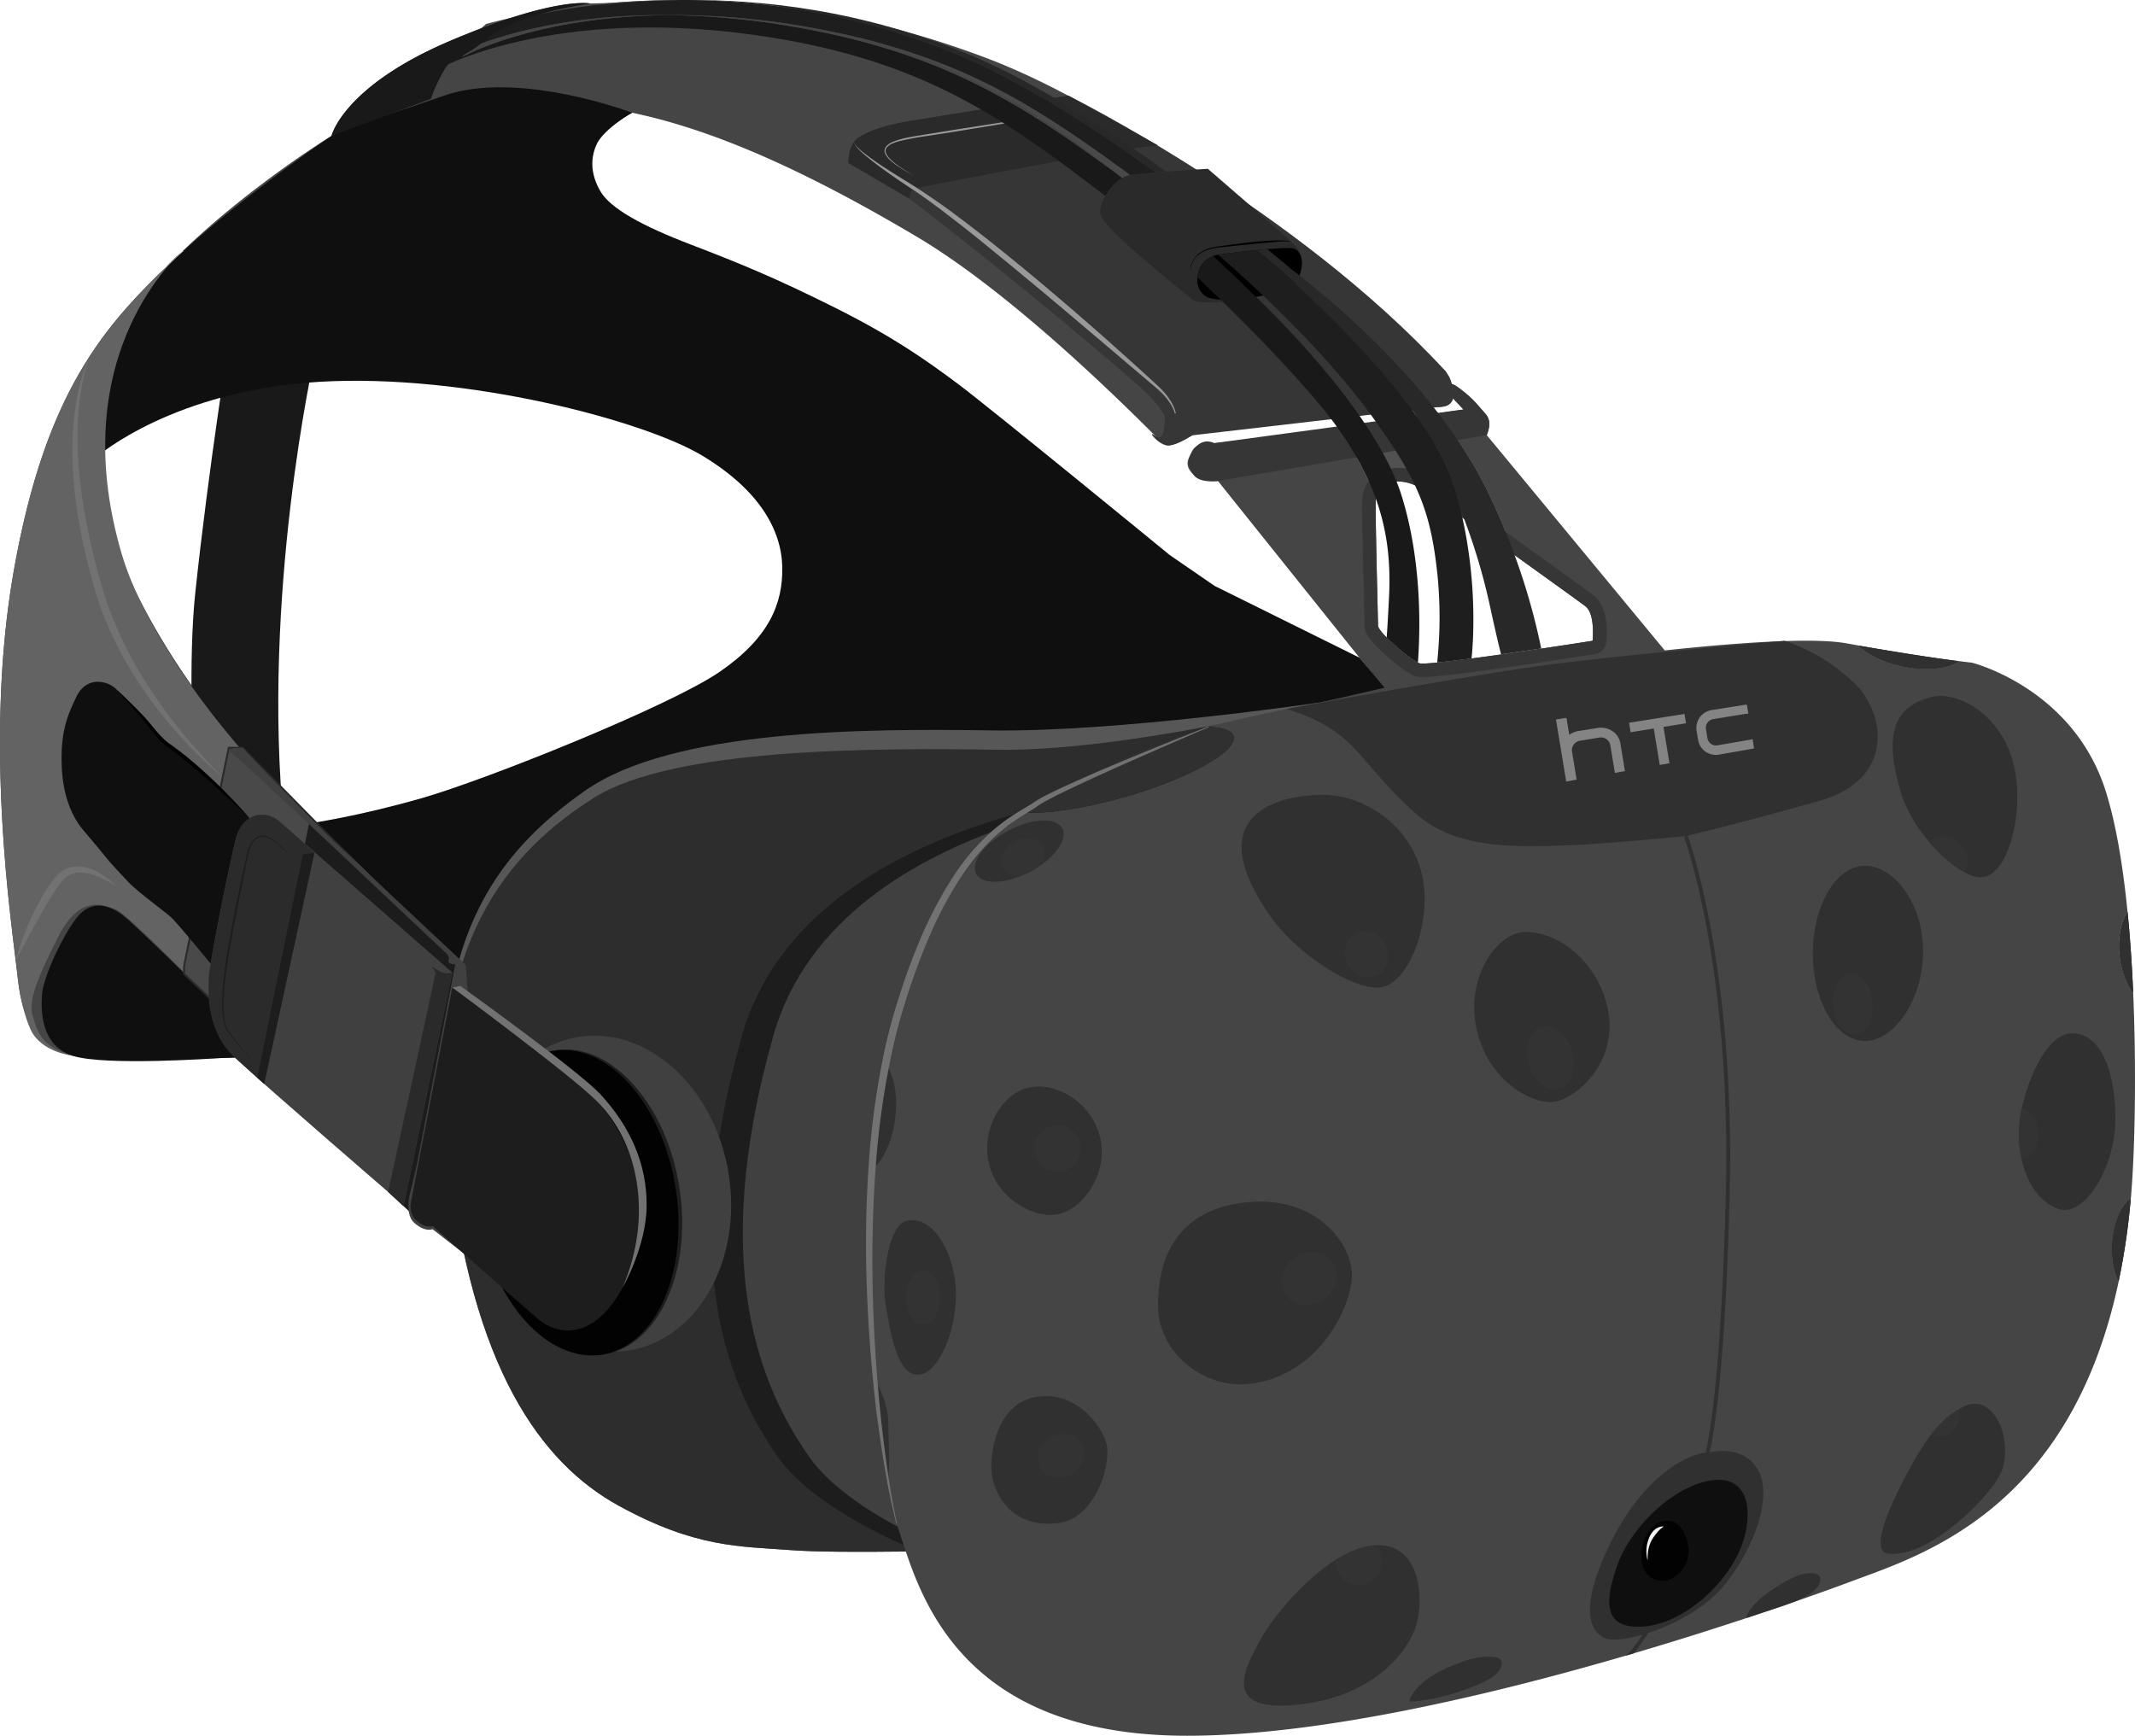 <?xml version="1.0" encoding="UTF-8" standalone="no"?><svg xmlns="http://www.w3.org/2000/svg" viewBox="0 0 1303.62 1059.97"><defs><style>.cls-1{isolation:isolate}.cls-2{fill:#515151}.cls-3{fill:#454545}.cls-4{fill:#363636}.cls-5{fill:#191919}.cls-6{fill:#0f0f0f}.cls-7{fill:#575757}.cls-8{fill:#2d2d2d}.cls-9{fill:#1d1d1d}.cls-10{fill:#404040}.cls-11{fill:#020202}.cls-12{fill:#636363}.cls-13,.cls-24{fill:#494949}.cls-13{stroke:#2a2a2a;stroke-width:1.18px}.cls-13,.cls-16{stroke-miterlimit:10}.cls-14{fill:#1c1c1c}.cls-15{fill:#303030}.cls-16,.cls-22{fill:none}.cls-16{stroke:#303030;stroke-width:2.36px}.cls-17{fill:#2b2b2b}.cls-18{fill:#2a2a2a}.cls-19{fill:#727272}.cls-20{mix-blend-mode:multiply}.cls-21{fill:#999}.cls-23{fill:#282828}.cls-25{fill:#1e1e1e}.cls-26{fill:#f2f2f2}.cls-27{fill:#333;mix-blend-mode:screen}.cls-28{fill:#848484}</style></defs><title>Vive V2</title><g class="cls-1"><g id="Layer_2" data-name="Layer 2"><g id="vive"><g id="Layer_29" data-name="Layer 29"><path class="cls-2" d="M100.94 163.53c3.52-3.42 7.06-6.81 10.63-10.25a96.16 96.16 0 0 0-10.63 10.25zm732.41 95.12c7.84 11.7 14.66 23.73 19.35 35.37h.79a26.16 26.16 0 0 1 10.44 2.3 37.8 37.8 0 0 1 9.34 5.73l19.6 14.06c-.38-1.75-.79-3.51-1.23-5.28 0-.12-.06-.22-.08-.34q-.37-1.52-.78-3c-.34-1.32-.7-2.64-1.07-4-.24-.85-.47-1.71-.72-2.56-.4-1.38-.81-2.77-1.25-4.17-.22-.72-.46-1.45-.71-2.18-.19-.57-.39-1.12-.6-1.69q-1.45-4-3.35-8.18c-.41-.91-.85-1.82-1.29-2.74-.67-1.37-1.37-2.75-2.1-4.14-.24-.46-.48-.92-.73-1.38l-.76-1.4c-.52-.92-1-1.85-1.57-2.79s-1.09-1.87-1.64-2.8l-1.71-2.81c-.87-1.41-1.77-2.81-2.69-4.23l-.92-1.41c-1.5-2.25-3-4.52-4.64-6.78-7.43 1.05-15.88 2.26-24.8 3.51zm-102.18-89.22c4.67 4.43 9.39 9 14.07 13.53l1.42 1.39c26.17 25.59 51.39 52.32 65.95 71.29l17.34-2c-22.9-32.82-52.51-62.24-63-72.31l-.07-.06c-2.44-2.35-3.84-3.62-3.84-3.62s-8.36-8.43-22.27-21.26c-6.61 2.45-9.13 7.69-9.6 13.04zm40.09 11l2-.39-2 .4c28.74 27.36 50.74 52.3 65.5 72.44 9.88-1.12 18.65-2.11 25.29-2.82 6.17-.66 10.48-1.09 12.1-1.18l1.3-.07c-.21-.28-.43-.56-.65-.83-.52-.66-1-1.31-1.57-2l-.51-.63c-.9-1.11-1.79-2.21-2.7-3.31s-1.63-2-2.44-2.93a94.65 94.65 0 0 0-1.61-1.89l-2.44-2.83-2.12-2.39c-.93-1.06-1.87-2.1-2.81-3.14q-2.46-2.74-4.92-5.38t-4.92-5.21c-.81-.86-1.63-1.7-2.44-2.54q-2.44-2.52-4.85-4.92c-.8-.8-1.61-1.61-2.41-2.38-6-5.91-11.76-11.35-17.15-16.22-.72-.65-1.43-1.3-2.14-1.92-3.52-3.15-6.85-6.06-9.93-8.69l-1.84-1.52-.94-.79-2.49-2.09-1.16-1-.9-.73-2.66-2.18-1.32-1.06-1.32-1.06-.63-.5-.6-.48c-.26-.19-.51-.39-.74-.58l-.4-.32c-.37-.28-.72-.55-1.05-.83l-.35-.27-.3-.24-2.3-1.77-.47-.35c-1-.79-1.58-1.19-1.58-1.19s-5.55-4.77-15.09-12.55c-2.15.19-4.36.39-6.56.61-5.16.52-10.27 1.11-14.28 1.59l-7.19.9c-.67.08-1.3.19-1.91.31q14.64 12.77 27.5 24.98zM816.55 261c11 15.36 18.53 29.67 23.52 43.54.87-8.93 9.88-10.29 12.63-10.51h.79a26.16 26.16 0 0 1 10.44 2.3 37.8 37.8 0 0 1 9.34 5.73l19.6 14.06 1.2.85L924.81 339a404.39 404.39 0 0 0-17.87-41.71c-.48-1-1-1.92-1.48-2.89l-1-1.82q-.25-.5-.53-1c-.54-1-1.1-2.05-1.68-3.07-.46-.85-.94-1.7-1.43-2.54-.3-.53-.6-1.07-.92-1.61-.61-1.06-1.24-2.11-1.88-3.16s-1.18-1.95-1.78-2.92c-.45-.74-.91-1.48-1.38-2.21-.57-.9-1.13-1.78-1.71-2.68l-.07-.11q-1.47-2.28-3-4.53c-.14-.21-.28-.44-.44-.65l-.71-1.05-1.84-2.63c-.73-1.06-1.49-2.11-2.23-3.15-.91-1.26-1.83-2.53-2.76-3.77-.52-.71-1-1.4-1.57-2.1-.79-1.05-1.59-2.1-2.38-3.13l-13.15 1.9c-7.43 1.05-15.88 2.26-24.8 3.51l-6.86 1z"/><path class="cls-3" d="M10.56 594.79c1.62 14.59 4.43 43.29 33.65 49.88 20 4.52 105.37.89 105.37.89l175.81 1.38 367.47-186.79 326.2-59.87L907.8 265.7s3.54-7.08 0-11.81-10.92-13-18.3-18a7.7 7.7 0 0 0-3.08-1.43 33.45 33.45 0 0 0-4-8s-157-144-279.2-190.66S384.21 1.55 371.82 1.85c-9.79.22-11.11.28-11.24.3-.38-.08-21.82-4.43-86.16 23-64.93 27.71-72 57.85-72 57.85S154 112.52 111.6 153.25l182.3 31.56 188.1 70 58.38 100.74-110.32 103.08-226.67 53.52-53.81-52S61.14 362.76 60 278.28c-.8-60 25.58-97.88 40.91-114.75-38.39 37.3-73.78 77.64-92.71 186.29C-9.86 453.54 7 562.91 10.56 594.79zm573.76-357.72c-44.86-36-152.88-79.1-192.43-96.81s-33.06-43.68-27.15-53.13S384.8 69.43 386 68.84c50.76 10.63 106.84 36 173.54 75.56S704.74 266 710.05 270.72s17.12-5.9 21.25-5.9c2.31 0 43.6-4.83 81.31-9.17-14.56-19-39.77-45.7-65.95-71.29l-1.42-1.36c-4.69-4.57-9.4-9.1-14.07-13.53.47-5.35 3-10.59 9.59-13 13.9 12.76 22.24 21.19 22.24 21.19s1.39 1.28 3.84 3.62l.07.06c10.51 10.07 40.12 39.49 63 72.31l6.81-.77C822 232.74 800 207.8 771.27 180.49l2-.4-2 .39q-12.86-12.18-27.51-24.95c.61-.12 1.24-.22 1.91-.31l7.19-.9c4-.48 9.13-1.07 14.28-1.59 2.21-.22 4.42-.42 6.56-.61 9.54 7.78 15.09 12.55 15.09 12.55s.55.4 1.58 1.19l.47.35 2.3 1.77.3.24.35.27c.33.27.68.54 1.05.83l.4.32c.24.19.48.39.74.58l.6.48.63.5 1.32 1.06 1.32 1.06 2.66 2.18.9.73 1.16 1 2.49 2.09.94.79 1.82 1.55c3.08 2.63 6.41 5.54 9.93 8.69a520.171 520.171 0 0 1 19.29 18.14c.8.78 1.61 1.58 2.41 2.38q2.41 2.41 4.85 4.92c.81.84 1.63 1.68 2.44 2.54q2.46 2.55 4.92 5.21t4.92 5.38c.94 1 1.88 2.08 2.81 3.14l2.11 2.41 2.44 2.83c.54.63 1.07 1.25 1.61 1.89.81 1 1.64 1.95 2.44 2.93s1.81 2.2 2.7 3.31l.51.63c.53.65 1.05 1.3 1.57 2 .22.27.44.54.65.83 8.54-.53 10.27-1.25 11.36-6l6.82 7.26s-5.93.86-15.45 2.22c.79 1 1.59 2.08 2.38 3.13.53.7 1.05 1.39 1.57 2.1.93 1.24 1.85 2.5 2.76 3.77.74 1 1.5 2.09 2.23 3.15l1.84 2.63.71 1.05c.15.21.3.44.44.65q1.54 2.25 3 4.53l.07.11c.58.9 1.15 1.78 1.71 2.68.47.73.93 1.46 1.38 2.21.6 1 1.19 1.94 1.78 2.92s1.26 2.1 1.88 3.16c.32.53.63 1.07.92 1.61.48.84 1 1.69 1.43 2.54.58 1 1.13 2 1.68 3.07q.28.5.53 1l1 1.82c.51 1 1 1.92 1.48 2.89A404.39 404.39 0 0 1 924.81 339c20.71 14.87 40.4 29.05 43.2 31.19 6.2 4.72 4.43 21.12 4.43 21.12s-13.72 2.16-31.29 4.77c-7.71 1.15-16.16 2.39-24.52 3.57-6.21.87-12.36 1.72-18.11 2.48-8.1 1.05-15.41 1.94-21 2.48-5.91.58-9.92.78-10.89.41a7.48 7.48 0 0 1-.86-.39c-4.18-2.1-13.25-9.39-19.07-15.3-3.13-3.18-5.31-6-5.31-7.33 0-4.13-1.88-71.81-1.32-77.47-5-13.87-12.54-28.18-23.52-43.54-35.75 5-71.59 9.74-77 9.74-11.22 0-11.22 4.13-13.58 8.85s.59 8.85 4.72 11.81 13 2.36 13 2.36l99.76 124.55s-36-20.07-87.36-49-126.91-96.22-171.77-132.23z"/><path class="cls-4" d="M853.61 294c10.57 0 19.65 8 19.65 8s88.54 63.46 94.74 68.18 4.43 21.12 4.43 21.12-88.43 13.9-103.77 13.9a7 7 0 0 1-2-.19c-5.46-2.07-25.24-18.89-25.24-23s-1.88-71.82-1.32-77.47c1-10.55 13.43-10.55 13.43-10.55h.13m0-8.26h-.17a26.68 26.68 0 0 0-9.41 1.93c-7.14 2.92-11.47 8.63-12.2 16.08-.38 3.84.06 26.11 1 63.26.18 7.5.33 14 .33 15 0 3.36 1 7.56 13.36 18.47 2.67 2.36 11.79 10.22 17.22 12.28a13.37 13.37 0 0 0 5 .72c15.58 0 95.94-12.56 105.05-14a8.26 8.26 0 0 0 6.93-7.28c.53-4.94 1.56-21.58-7.64-28.58-6.1-4.65-88.08-63.41-94.64-68.11-2.26-1.91-12.34-9.79-24.76-9.79z"/><path class="cls-5" d="M191.93 218.37s-32.61 145.42-18.45 286.3-46 92.87-46 92.87-16.53-157.41-8.26-235.33 21-156.57 21-156.57z"/><path class="cls-6" d="M386 68.84s-69.5-26.35-114.89-10.43-59 18.4-68.71 24.61S124.28 137.88 95 170s-38.77 82-35 108.27c0 0 46.16-40 135.49-45.14s197.94 23.77 233.36 45.14 48.4 46 48.8 68.09-7.87 43-38.17 63.86-142.04 65.72-181.78 77.13-69 15.48-69 15.48l98.75 91.36L602 489.13l97.4-35.42 146-33.76-15.32-18.35-88.45-43.81-27.45-18.89s-109.5-89.72-129.27-104.48-39.84-28.92-75.26-46.63-57.55-26.86-87.65-38.37-49.45-22.21-55.49-32.76-6.2-20.36-1.77-29.51S386 68.84 386 68.84z"/><path class="cls-7" d="M804.32 429.18s-122.31 18-199 16.85-194.5-.89-248.21 36.89c-54.19 38.11-97.4 93-83.23 222.83s56.62 187.72 103.84 213.69 74.38 24.79 105.07 27.15 111.69 0 111.69 0z"/><path class="cls-8" d="M804.32 429.18S685.85 459 609.11 457.84s-198.34-1.18-246.74 29.51c-50.45 32-102.71 88.54-88.54 218.4s56.67 187.72 103.89 213.69 74.38 24.79 105.07 27.15 111.69 0 111.69 0z"/><path class="cls-9" d="M716.26 480.27S493.13 490.9 453 632.56s-7.08 214.86 21.25 256.18 112.15 68.47 112.15 68.47z"/><path class="cls-10" d="M735.43 480.27S512.31 490.9 472.17 632.56s-7.08 214.86 21.25 256.18 112.15 68.47 112.15 68.47z"/><ellipse class="cls-10" cx="368.57" cy="728.93" rx="77.33" ry="96.95" transform="rotate(-9.19 368.68 729.091)"/><ellipse class="cls-11" cx="353.15" cy="734.38" rx="61.23" ry="94.03" transform="rotate(-9.19 353.214 734.548)"/><path class="cls-9" d="M368.17 827.21a43.88 43.88 0 0 0 14.25-5.51 50.53 50.53 0 0 0 11.58-9.91c6.76-7.64 11.44-16.92 14.63-26.56a116.53 116.53 0 0 0 5.47-30 143.67 143.67 0 0 0-9.7-59.9 116.47 116.47 0 0 0-14.65-26.71c-6.07-8.15-13.44-15.47-22.26-20.59a50.52 50.52 0 0 0-14.09-5.76 43.89 43.89 0 0 0-15.26-.74 42 42 0 0 1 15.39.12A51.43 51.43 0 0 1 368 647c9.12 5 16.78 12.34 23.14 20.5a113.25 113.25 0 0 1 15.28 27 140.6 140.6 0 0 1 9.85 60.87 113.2 113.2 0 0 1-6 30.42c-3.46 9.75-8.42 19.12-15.49 26.75a51.41 51.41 0 0 1-12.1 9.67 42 42 0 0 1-14.51 5z"/><path class="cls-6" d="M127.38 608.88s-44.21-43.61-52.18-49.81-19.48-10.63-28.92 2.07-20.07 36.6-20.66 46.34-.89 30.69 18.59 37.19 89.43 1.48 89.43 1.48l15.94-.59L136 611z"/><path class="cls-12" d="M10.56 594.79C7 562.91-9.86 453.55 8.2 349.82 28.86 231.17 69.18 194 111.59 153.25c0 0-73.64 61.29-37.28 185 16.61 56.47 72.22 118.48 72.22 118.48l133.83 131L267 646.47l-117.39-.92-22.2-36.67s-50.53-51.72-56.6-53.52-21.22-11-35.26 16.69S17.35 611.9 20 620.46s4.43 18.59 24.2 24.2c0 0-19.31-2.09-25.59-16.1s-8.05-33.77-8.05-33.77z"/><path class="cls-13" d="M148.1 456.66h-8.41s-27.31 132.52-27.31 133.4v4.72l64.34 60.5 58.73 17.12-4-130.93z"/><path class="cls-6" d="M152.41 499.66s-28.22-30-50.65-45.36c-6.79-5.9-9.44-10.63-14.17-15.94s-12.4-13.28-16.82-17.71-17.41-8.56-23.91 4.43-10 23.61-9.15 43.39 7.68 32.17 13.29 38.66 16.23 19.48 16.23 19.48 5.61 6.2 11.22 12.1 21.81 17.71 25.81 21.25S131 591.33 131 591.33z"/><path d="M152.41 499.66c-4.12-3.91-8.24-7.81-12.41-11.65s-8.33-7.68-12.57-11.44-8.52-7.46-12.87-11.05-8.82-7.06-13.43-10.28h-.06a63.16 63.16 0 0 1-8-8.47c-2.39-3-4.56-6.1-7.09-8.93s-5-5.72-7.55-8.59l-7.65-8.52c2.85 2.55 5.59 5.21 8.33 7.87s5.42 5.39 8.07 8.15 5.07 5.82 7.47 8.73a65.66 65.66 0 0 0 7.86 8l-.1-.08c4.72 3.24 9.24 6.72 13.62 10.37s8.61 7.46 12.77 11.34 8.18 7.9 12.12 12c2 2 3.91 4.13 5.83 6.22s3.82 4.16 5.66 6.33z"/><path class="cls-14" d="M252.97 742.75l-93.65-88.93 29.34-150.99 95.8 86.45-13.35 159.37-18.14-5.9z"/><path class="cls-10" d="M297.44 776.59l-33.35-26s-4.53 2.16-11.31-4c-3.88-3.54-4-11.32-2.81-16.24 2.22-8.79 4.34-17.6 6-26.51l22-115s-4.13 0-4.13-1.77 1.48-2.66-3-6.49S146.33 462.56 141 459.61s7.08-3 7.08-3 37.09 39.45 43.58 45.65 92.77 87 92.77 87z"/><path class="cls-9" d="M276.19 603s71.87 53.17 88.15 69.45 39 60.9 20.46 104.19-43.68 39.35-55.88 29.12c-8.68-7.28-44.66-39.22-64.73-57.06 0 0-4.08 1.88-9.94-3.34a10.28 10.28 0 0 1-2.35-3.14 12.53 12.53 0 0 1-1-7.92z"/><path class="cls-3" d="M1302.11 717.57q-.42 7.21-1 14.13c-6.19 4.71-10.85 15.48-11.5 28.22-.44 8.82 1.13 16.89 4 22.78-29.7 139.86-121.21 167.24-162.67 182.79-20.07 7.53-70.86 25.72-133.5 44.17l-4.39 1.29c-84 24.52-188.17 49-268.22 49-141.67 0-164.1-89.76-175.9-125.18-2.3-6.92-4.75-17.61-7-31.2 1.94-5.68.57-21.88.54-34.12 0-9.13-3.66-19.28-7.61-25.9a877.6 877.6 0 0 1-.48-131c4-3.86 8-11.1 10.46-20.22a66.31 66.31 0 0 0 1.77-8.95 68.72 68.72 0 0 0 0-17.77c-.85-6-2.55-11-4.72-14.18.22-1.3.46-2.57.7-3.85A330 330 0 0 1 560.74 584c20.55-50.67 48.4-75.64 65.2-87.94 13.81 1 36.64-2.36 61.63-9.62 38.86-11.29 68.24-27.8 65.6-36.88-1-3.47-6.56-5.35-15.22-5.71 35.64-9.56 120.26-25 120.26-25s216-35.42 269.17-26l7.46 1.32c5.53 5.49 15.26 10.33 26.88 12.77 14.34 3 27.54 1.49 34.24-3.26 5.5.71 8.15 1 8.15 1s61.39 15.35 81.46 77.92c6.41 20 10.71 46.2 13.49 74.2-4.1 6.16-6.08 16.34-4.71 27.48 1.1 9 4.16 16.85 8.16 22.16 1.93 44.43 1.04 86.99-.4 111.13z"/><path class="cls-9" d="M1294.36 584.31c1.1 9 4.16 16.85 8.16 22.16-.72-16.58-1.83-33.41-3.45-49.64-4.07 6.17-6.07 16.34-4.71 27.48zM1293.59 782.7a422.53 422.53 0 0 0 7.47-51c-6.19 4.71-10.85 15.48-11.5 28.22-.43 8.81 1.14 16.89 4.03 22.78zM1134.85 394.23c5.52 5.49 15.26 10.33 26.88 12.77 14.34 3 27.54 1.49 34.24-3.26-10.16-1.29-30.07-4.1-61.12-9.51zM625.94 496.06c13.81 1 36.64-2.36 61.63-9.62 38.86-11.29 68.24-27.8 65.6-36.88-1-3.47-6.56-5.35-15.22-5.71-1.29.34-2.51.68-3.67 1-33.06 9.44-81.46 33.06-99.17 44.86-2.43 1.61-5.55 3.68-9.17 6.35z"/><path class="cls-15" d="M534.8 843.57c1.79 23.15 4.32 43.67 7.07 60 1.94-5.68.57-21.88.54-34.12-.01-9.11-3.66-19.26-7.61-25.88zM1008 994a77.37 77.37 0 0 1-10.61 15.69l-4.93 1.44.39-.32c4.14-3.49 8.55-9.53 13.07-17.93z"/><path class="cls-16" d="M1029.39 510.59s29 78.59 25.58 218.34c-3.18 128.36-12.67 159.43-12.67 159.43s-15.68 68.59-35.3 105"/><path class="cls-15" d="M792.1 1041c47.22-4.72 67.88-33.09 72.6-48.41s3.12-48.89-23-49h-1.81c-8 .44-16.35 3.91-24.45 9-20.42 12.93-39.14 36.4-45.76 48.54-9.46 17.48-24.8 44.63 22.42 39.87zM1152.76 948.66c24.26 3.55 63.33-35.07 69.26-50 7.47-18.78-4.12-48.76-22.93-39.74-1 .5-2.05 1-3 1.62-6.54 3.77-12 9.1-16.93 15.5a166 166 0 0 0-13.68 21.88c-9.48 17.35-24.82 48.97-12.72 50.74zM912.67 1023c-6.92 6.08-34.38 15.49-51.5 16.09-2.07 0 3.1-11.66 20.07-19.48s24.79-8.56 31.43-7.67 4.87 6.82 0 11.06zM1107.15 971.83c-6.92 6.08-25.22 10.77-40.27 16.09-2.07 0 2.6-8.35 13-15.64 11.47-8 20.64-12.4 27.28-11.51s4.84 6.78-.01 11.06zM1043.86 886.9c-10.7 0-38.22 11.29-60.06 54.38-19.33 39.25-14 54.31-4 59s53.72-8.26 73.2-32.47 29.51-55.49 20.07-70.83-29.21-10.08-29.21-10.08z"/><path class="cls-6" d="M987.29 956.43c-6.35 18.74-9.87 37.69 14.17 36.94 26-.81 53.41-26.28 62.07-49.72 7.11-19.26 5.54-45.54-22.34-38.9-22.56 5.38-46.53 29.92-53.9 51.68z"/><path class="cls-15" d="M1106.92 582.21c0 29.55 14.27 53.5 31.88 53.5s35.42-25.13 35.42-54.68-17.81-52.32-35.42-52.32-31.88 23.96-31.88 53.5zM902.24 631c7.44 28.59 31.23 42 44.51 42s38.32-21 35.85-50.49-27.35-53.45-51.2-53.37c-17.6.05-37.77 28.79-29.16 61.86zM1160.44 483.22c3.4 11.4 10.06 22.21 17.59 31 7 8.25 14.84 14.75 21.46 18.38 3.88 2.14 7.37 3.28 10 3.2 17.6-.52 27.48-43.07 19.37-71.48s-33.83-43.2-50.76-38.37-29.8 16.54-17.66 57.27zM775.57 559.37c16.94 24.21 53.23 47.1 69 43.23 17.1-4.19 31-43.07 22.91-71.49s-35.28-45.75-59.68-45.72c-26.01.03-76.3 11.02-32.23 73.98zM1234.2 707c2.79 13.61 9.73 26.13 22 31 16.36 6.5 35.42-25.13 35.42-54.67s-8.9-52.33-26.5-52.33c-14.59 0-26.42 26.15-30.66 46.08a70.19 70.19 0 0 0-.26 29.93zM825.5 780.05c-1.06 19.27-20.71 60.24-62.52 65-27.55 3.15-55.88-18.46-55.88-48s11.86-57.73 52.45-62.67c44.77-5.45 67.02 26.4 65.95 45.67zM676 883.6c1.6 14.89-8.73 43.76-29.59 46.47-29.61 3.84-41.11-19.46-41.11-34.24s5.95-38.37 26-42.5c27.1-5.61 43.65 20.67 44.7 30.27z"/><path class="cls-10" d="M276.19 593.9s-98.77-86.48-106.25-92.77-21.64-5.51-26 11.41-16.53 78.31-16.53 85-2 31.48 16.13 48.4S237 727.88 237 727.88l9.38 8.61z"/><path class="cls-17" d="M143.58 645.94c-18.1-16.92-16.13-41.71-16.13-48.4s12.2-68.08 16.53-85 18.5-17.71 26-11.41 22 19.64 22 19.64l-30.69 141.11z"/><path class="cls-9" d="M155.77 649.49c-5-5.38-10-10.82-14.52-16.63a39.21 39.21 0 0 1-3.13-4.59 18 18 0 0 1-1.74-5.32 58.27 58.27 0 0 1-.76-11.07c.27-14.79 3-29.35 5.59-43.82s5.7-28.88 8.85-43.26c.41-1.79.76-3.59 1.29-5.4a18.89 18.89 0 0 1 2.34-5.1 9 9 0 0 1 4.33-3.61 7.93 7.93 0 0 1 5.61.3c.44.16.84.41 1.27.61l.63.32.58.39 1.16.78c.37.28.72.59 1.08.88 1.44 1.17 2.74 2.46 4.11 3.69l4 3.77c1.32 1.28 2.68 2.52 3.89 3.91-1.24-1.35-2.64-2.56-4-3.8l-4.13-3.66c-2.78-2.38-5.45-5-8.83-6.35a7.35 7.35 0 0 0-5.18-.21 8.25 8.25 0 0 0-3.94 3.4 18.12 18.12 0 0 0-2.17 4.93c-.49 1.73-.82 3.55-1.2 5.35-3 14.41-5.89 28.83-8.58 43.29s-5.38 28.95-5.84 43.62a57.52 57.52 0 0 0 .58 10.92 17.28 17.28 0 0 0 1.6 5.14 40.42 40.42 0 0 0 3 4.56c4.42 5.88 9.24 11.47 14.11 16.96zM191.93 520.77l-7.03 1.02-27.84 136.28 4.23 3.81 30.64-141.11z"/><path class="cls-18" d="M266.82 592.2c5.12 3.44 9.37 1.7 9.37 1.7l-29.82 142.58-9.37-8.6 28.66-132.24a4.44 4.44 0 0 0-1.16-4s-2.23-2.49 2.32.56z"/><path class="cls-4" d="M907.8 265.7l-164.1 28s-11.76 1.7-15.13-4.11-4.5-8.89.89-15.82 11.94-3.18 11.94-3.18l152.24-20.57-6.82-7.26s1-1.23.45-4.24-.84-4.1-.84-4.1 9.19 5 15.28 12.24 6.14 6 7.3 9.63-1.21 9.41-1.21 9.41z"/><path class="cls-19" d="M136 474.37c-4.62-3.67-9-7.63-13.28-11.72s-8.37-8.35-12.37-12.71a273.58 273.58 0 0 1-22.15-27.78c-3.38-4.88-6.6-9.87-9.63-15s-5.86-10.35-8.48-15.69-5-10.8-7.14-16.38c-1.12-2.76-2-5.6-3-8.41l-1.35-4.27c-.46-1.42-.89-2.85-1.27-4.27L55 349.57c-.81-2.85-1.42-5.75-2.15-8.63s-1.41-5.75-2-8.67-1.25-5.8-1.79-8.71l-1.5-8.77c-.5-2.92-.83-5.88-1.26-8.81s-.71-5.89-1-8.85l-.41-4.43-.26-4.45a198.25 198.25 0 0 1 .89-35.56c.29-3 .87-5.87 1.32-8.8.22-1.47.59-2.91.88-4.36s.57-2.91 1-4.33a125.75 125.75 0 0 1 5.51-16.85c-.82 2.84-1.73 5.63-2.36 8.51s-1.3 5.73-1.86 8.61c-.31 1.43-.45 2.9-.7 4.34s-.49 2.89-.63 4.35c-.28 2.92-.71 5.82-.83 8.75a218.92 218.92 0 0 0 .47 35.09 323.81 323.81 0 0 0 5.14 34.72c2.38 11.47 5.14 22.87 8.41 34.13.37 1.42.79 2.82 1.22 4.21l1.29 4.17c1 2.74 1.84 5.52 2.93 8.23 2 5.47 4.41 10.79 6.85 16.09s5.2 10.46 8 15.56 5.93 10.08 9.1 15a318.08 318.08 0 0 0 20.84 28.32c3.72 4.55 7.59 9 11.56 13.31 2 2.18 4 4.31 6.06 6.42s4.17 4.2 6.28 6.21zM70.77 541.07a63.79 63.79 0 0 0-10.45-5.6 30.13 30.13 0 0 0-11-2.6 15.83 15.83 0 0 0-5.21.81 13.54 13.54 0 0 0-4.43 2.57 20.72 20.72 0 0 0-3.55 4.08c-1.17 1.54-2.24 3.17-3.31 4.8-4.26 6.56-8.08 13.49-11.91 20.44s-7.48 14-11.35 21.07a160.79 160.79 0 0 1 8-22.68 146.31 146.31 0 0 1 11.27-21.41c1.14-1.69 2.27-3.39 3.54-5a23.85 23.85 0 0 1 4.46-4.76 16.9 16.9 0 0 1 6-3.08 17.84 17.84 0 0 1 6.63-.5 29 29 0 0 1 11.8 4.2 42.75 42.75 0 0 1 9.51 7.66z"/><path class="cls-4" d="M711.23 254.78s-.89-5.61-15.35-18.59-78.42-67.4-140.49-114.81c-7.38-4.13-37.31-21.84-37.31-21.84s-.46-11.54 6.33-15.64 14.76-7.38 34.83-10.63 93-14.87 93-14.87 138.54 68.48 230.16 168c18.02 17.68-171.17 28.38-171.17 28.38z"/><path class="cls-18" d="M652.25 58.41S579.3 70 559.23 73.27s-28 6.49-34.83 10.63-6.32 15.64-6.32 15.64l37.31 21.84a5.43 5.43 0 0 1 4.17-6.42c5.28-1.55 102.67-19.56 112.12-21.33s35.32-4.9 35.32-4.9z"/><g class="cls-20"><path class="cls-21" d="M558 107.21c-2.58-1.36-5.13-2.77-7.6-4.33a47.33 47.33 0 0 1-7.05-5.23 13 13 0 0 1-2.73-3.53 4.19 4.19 0 0 1 .29-4.48 9.38 9.38 0 0 1 3.62-2.7 28.24 28.24 0 0 1 4.15-1.56c5.65-1.7 11.47-2.41 17.2-3.39l17.26-2.81 34.56-5.39 17.29-2.6 17.31-2.47-17.22 3-17.3 2.98-34.51 5.65L566 83.06a161.18 161.18 0 0 0-17.12 3.2 27.4 27.4 0 0 0-4.05 1.44 8.66 8.66 0 0 0-3.37 2.4 3.47 3.47 0 0 0-.29 3.77 12.63 12.63 0 0 0 2.53 3.39 46.9 46.9 0 0 0 6.82 5.38c2.42 1.6 4.92 3.1 7.48 4.57z"/></g><path class="cls-18" d="M737.5 103.08s-38.07 2.36-47.52 3.84-18 14.76-18.3 23 47.52 45.45 56.08 52.83c6.49 5.59 42.94-1.67 57.65-5.51 8.28-2.16 12.59-20.66 5.21-27.55-12.91-12.02-53.12-46.61-53.12-46.61z"/><path d="M734.27 179.34a9.12 9.12 0 0 0 4.36 2.62c11.43 3.17 33-1.1 46.79-4.7 8.28-2.16 14.12-21.71 4.72-25.38-4.53-1.77-39.07 2.66-44.47 3.34-10.82 1.37-14.26 8.31-14.56 15.15a12.22 12.22 0 0 0 3.16 8.97z"/><path d="M787.95 147.61a16.33 16.33 0 0 0-4.21-.2c-1.41 0-2.83.14-4.24.25-2.83.22-5.65.47-8.48.77l-17 1.64-8.47.94a35.62 35.62 0 0 0-8.28 1.61 17 17 0 0 0-7.07 4.4 12.2 12.2 0 0 0-3.21 7.63h-.12a12.44 12.44 0 0 1 3.13-7.85 17.46 17.46 0 0 1 7.13-4.72 36.23 36.23 0 0 1 8.38-1.82l8.46-1.12c5.64-.72 11.29-1.47 17-1.88 2.84-.19 5.69-.37 8.54-.42h4.28c.71 0 1.43.08 2.14.17a7.77 7.77 0 0 1 2.11.46z"/><g class="cls-20"><path class="cls-21" d="M522 85.95a.72.72 0 0 0-.56.76 2.42 2.42 0 0 0 .32 1 9.27 9.27 0 0 0 1.24 1.63 33.36 33.36 0 0 0 3.06 2.86c2.14 1.8 4.38 3.48 6.67 5.11 4.57 3.25 9.28 6.3 14 9.27s9.56 5.84 14.3 8.93 9.35 6.31 14 9.5c18.29 13.17 35.83 27.28 53.19 41.6q13 10.79 25.77 21.78c8.5 7.37 17 14.72 25.38 22.22s16.74 15 25 22.6c2.05 1.89 4.18 3.81 6.08 5.93a38.44 38.44 0 0 1 5 6.89 23.19 23.19 0 0 1 2.85 8 19.11 19.11 0 0 1-.74 8.39 18.84 18.84 0 0 0 .21-8.3 22.62 22.62 0 0 0-3.14-7.63 37.32 37.32 0 0 0-5.2-6.45c-1.95-2-4.09-3.73-6.25-5.55l-25.71-21.82L651.89 191c-8.59-7.24-17.18-14.47-25.85-21.61q-6.47-5.4-13-10.73l-6.52-5.33L600 148c-8.7-7.09-17.59-13.94-26.49-20.76-4.53-3.29-9-6.7-13.65-9.79s-9.36-6.21-14-9.42-9.21-6.49-13.65-10c-2.21-1.74-4.4-3.53-6.46-5.46a33.64 33.64 0 0 1-2.91-3.09 9.45 9.45 0 0 1-1.17-1.77 2.5 2.5 0 0 1-.27-1 .75.75 0 0 1 .6-.76z"/></g><path class="cls-22" d="M685.25 108.63l-.16.09-4.5-3.53c1.57 1.15 3.11 2.3 4.66 3.44z"/><path class="cls-23" d="M588 34.85C522.39 6.83 461.78.35 418.36 0c43.79-.34 107.58 5.21 176.92 34.83 38 16.23 81 44.17 116.82 70l-6.59.52C669.55 79.39 626.2 51.18 588 34.85z"/><path class="cls-24" d="M536.13 26C599 43.14 640.1 70.17 687.91 105.2l2.3 1.69h-.23a14.16 14.16 0 0 0-4.73 1.72c-1.55-1.15-3.09-2.29-4.65-3.44-30.9-24.1-66.65-48.43-100.2-62.76-15.22-6.48-30-11.88-44.27-16.41zM304.07 14.63l-5.18 4.76c-6 1.67-9.71 2.82-9.71 2.82L276.33 34c-1.06.54-1.61.85-1.61.85l22-20.21S332 5.11 361.1 2.75c11-.89 31-2.94 57.26-2.73-22.68.18-40 1.93-49.94 2.73-29.13 2.36-64.35 11.88-64.35 11.88z"/><path class="cls-25" d="M705.5 105.35c-6.48.53-12.23 1.07-15.29 1.53l-2.3-1.69C640.1 70.16 599.05 43.13 536.13 26c-13.49-3.67-28-6.89-43.76-9.63a469.23 469.23 0 0 0-84.29-7.18c-58.85-.5-99.11 11.41-119 19.16l9.81-9 5.18-4.75s35.22-9.52 64.34-11.88c9.94-.81 27.26-2.56 50-2.74 43.42.34 104 6.82 169.61 34.83 38.18 16.37 81.53 44.58 117.48 70.54z"/><path class="cls-5" d="M276.33 34c2.14-1.09 6.4-3.14 12.75-5.61l-7 6.46s43.75-24.85 126-25.63a474 474 0 0 1 77 7.18c89.4 15.49 137.47 46.25 195.53 88.79l4.5 3.53c-4.09 2.36-7.72 6.58-10.17 11-1.11-.87-2.2-1.72-3.24-2.51C614.47 73.56 566.88 39.47 477.48 24 341.15.36 267.14 42.43 267.14 42.43z"/><path class="cls-3" d="M408.08 9.22C325.83 10 282 34.85 282 34.85l7-6.46c20-7.76 60.23-19.66 119.08-19.17z"/><path class="cls-3" d="M298.89 19.39l-9.81 9c-6.34 2.47-10.61 4.52-12.75 5.61l12.84-11.78s3.74-1.16 9.72-2.83zM492.37 16.4c15.79 2.74 30.27 6 43.76 9.63 14.26 4.5 29 9.9 44.25 16.4 33.55 14.33 69.3 38.66 100.2 62.76-58.05-42.54-106.12-73.3-195.52-88.79a474 474 0 0 0-77-7.18 468.7 468.7 0 0 1 84.31 7.18z"/><path class="cls-18" d="M771.26 180.48c-1.41.29-2.86.57-4.34.85l-.07-.07q2.23-.36 4.41-.78zM773.24 180.09l-2 .41z"/><path class="cls-4" d="M711.23 254.78s.55 16.28-5.73 11.48 2.36 6.37 8.25 5.78 14.15-6.2 14.15-6.2l150.1-17.4s10.57 1.14 9.42-8.51-3.87-11.72-3.87-11.72l-35.65-22.57z"/><path class="cls-23" d="M767.14 152.74c9.08 7.43 14.33 11.94 14.33 11.94s1.06.91 3 2.61l.72.64.89.78c.41.37.85.76 1.31 1.18s.76.67 1.16 1.05c.61.54 1.25 1.13 1.92 1.74l.33.3.07.06.27.26 1.43 1.31c.25.21.5.45.74.67l1.53 1.43 1.62 1.5c2.8 2.62 5.9 5.56 9.23 8.77l2.79 2.73 1 1c.34.33.68.66 1 1l1 1 1.05 1 2.13 2.12c3.58 3.59 7.3 7.4 11.09 11.4l1.13 1.2c.77.8 1.52 1.62 2.29 2.44l1.15 1.23 2.3 2.5c.39.41.77.84 1.16 1.26 1.53 1.69 3.08 3.4 4.62 5.14.77.87 1.53 1.74 2.3 2.62l1.15 1.31q1.74 2 3.44 4 1.15 1.35 2.27 2.69l1.13 1.36 1.35 1.63.9 1.1c.76.91 1.49 1.83 2.22 2.75l1.1 1.38c1.83 2.3 3.64 4.62 5.37 7q1.06 1.4 2.09 2.8c.09.13.19.25.27.38.94 1.28 1.88 2.56 2.77 3.84l.19.27c1.59 2.26 3.14 4.52 4.64 6.78l.92 1.41c.93 1.4 1.83 2.81 2.69 4.23.59.93 1.16 1.88 1.71 2.81s1.11 1.87 1.64 2.8 1.06 1.86 1.57 2.79c.25.46.51.93.76 1.4s.5.92.73 1.38c.74 1.38 1.44 2.77 2.1 4.14.45.92.89 1.83 1.29 2.74q1.89 4.14 3.35 8.18c.21.57.41 1.12.6 1.69.25.73.48 1.46.71 2.18.44 1.39.85 2.79 1.25 4.17.25.85.48 1.71.72 2.56.38 1.33.73 2.66 1.07 4q.41 1.52.78 3c0 .12.06.22.08.34q1.26 3.06 2.43 6.13a373.88 373.88 0 0 1 16.09 54.74c3.51 16 5.42 24 6.47 28 8.36-1.18 16.81-2.42 24.52-3.57A395.59 395.59 0 0 0 924.81 339a404.39 404.39 0 0 0-17.87-41.71c-.48-1-1-1.92-1.48-2.89l-1-1.82q-.25-.5-.53-1c-.54-1-1.1-2.05-1.68-3.07-.46-.85-.94-1.7-1.43-2.54-.3-.53-.6-1.07-.92-1.61-.61-1.06-1.24-2.11-1.88-3.16s-1.18-1.95-1.78-2.92c-.45-.74-.91-1.48-1.38-2.21-.57-.9-1.13-1.78-1.71-2.68l-.07-.11q-1.47-2.28-3-4.53c-.14-.21-.28-.44-.44-.65l-.71-1.05-1.84-2.63c-.73-1.06-1.49-2.11-2.23-3.15-.91-1.26-1.83-2.53-2.76-3.77-.52-.71-1-1.4-1.57-2.1-.79-1.05-1.59-2.1-2.38-3.13l-1.3-1.66-1.43-1.81c-.21-.28-.43-.56-.65-.83-.52-.66-1-1.31-1.57-2l-.51-.63c-.9-1.11-1.79-2.21-2.7-3.31s-1.63-2-2.44-2.93a94.65 94.65 0 0 0-1.61-1.89l-2.44-2.83-2.09-2.38c-.93-1.06-1.87-2.1-2.81-3.14q-2.46-2.74-4.92-5.38t-4.92-5.21c-.81-.86-1.63-1.7-2.44-2.54q-2.44-2.52-4.85-4.92c-.8-.8-1.61-1.61-2.41-2.38-6-5.91-11.76-11.35-17.15-16.22-.72-.65-1.43-1.3-2.14-1.92-3.52-3.15-6.85-6.06-9.93-8.69l-1.84-1.52-.94-.79-2.49-2.09-1.16-1-.9-.73-2.66-2.18-1.32-1.06-1.32-1.06-.63-.5-.6-.48c-.26-.19-.51-.39-.74-.58l-.4-.32c-.37-.28-.72-.55-1.05-.83l-.35-.27-.3-.24-2.3-1.77-.47-.35c-1-.79-1.58-1.19-1.58-1.19s-5.55-4.77-15.09-12.55c-2.14.22-4.35.42-6.56.65z"/><path class="cls-25" d="M771.26 180.48l2-.39-2 .4c28.74 27.31 50.74 52.25 65.5 72.39.47.64.93 1.27 1.38 1.9.71 1 1.39 1.95 2.07 2.89 10.64 14.92 18.22 26.92 23.72 38.6 7.74 16.41 11.42 32.22 13.77 54.72a262.16 262.16 0 0 1-.18 53.6c5.6-.54 12.9-1.43 21-2.48 0-.38.08-.84.13-1.36 0-.34.07-.71.11-1.11s.08-.87.12-1.36.07-1 .12-1.48c0-.3 0-.6.06-.91s0-.58.06-.87q.05-.9.11-1.88c0-.33 0-.66.06-1V392c.11-1.94.19-4.08.25-6.43.13-4.85.15-10.57-.06-16.94v-.06c-.06-1.69-.13-3.42-.22-5.21q-.32-6.3-1-13.29c-.06-.71-.13-1.42-.21-2.14-.15-1.43-.32-2.88-.48-4.35-.43-3.67-1-7.45-1.58-11.31-.12-.77-.25-1.55-.38-2.31s-.26-1.56-.4-2.35c-.67-3.8-1.44-7.66-2.34-11.59-.38-1.75-.79-3.51-1.23-5.28 0-.12-.06-.22-.08-.34q-.37-1.52-.78-3c-.34-1.32-.7-2.64-1.07-4-.24-.85-.47-1.71-.72-2.56-.4-1.38-.81-2.77-1.25-4.17-.22-.72-.46-1.45-.71-2.18-.19-.57-.39-1.12-.6-1.69q-1.45-4-3.35-8.18c-.41-.91-.85-1.82-1.29-2.74-.67-1.37-1.37-2.75-2.1-4.14-.24-.46-.48-.92-.73-1.38l-.76-1.4c-.52-.92-1-1.85-1.57-2.79s-1.09-1.87-1.64-2.8l-1.71-2.81c-.87-1.41-1.77-2.81-2.69-4.23l-.92-1.41c-1.5-2.25-3-4.52-4.64-6.78l-.19-.27c-.91-1.28-1.84-2.56-2.77-3.84-.08-.13-.18-.25-.27-.38q-1-1.4-2.09-2.8c-1.76-2.33-3.55-4.65-5.37-7l-1.1-1.38-2.24-2.67-.9-1.1-1.35-1.63-1.13-1.36q-1.12-1.35-2.27-2.69-1.7-2-3.44-4l-1.15-1.31c-.77-.89-1.53-1.75-2.3-2.62-1.53-1.74-3.08-3.45-4.62-5.14-.39-.42-.77-.85-1.16-1.26l-2.3-2.5-1.13-1.19c-.77-.83-1.52-1.64-2.29-2.44l-1.13-1.2c-3.79-4-7.51-7.82-11.09-11.4l-2.13-2.12-1.05-1-1-1-1-1-1-1-2.87-2.84c-3.33-3.21-6.43-6.15-9.23-8.77l-1.62-1.5c-.52-.48-1-1-1.53-1.43-.25-.22-.5-.46-.74-.67l-1.43-1.31-.27-.26-.07-.06-.33-.31c-.67-.6-1.31-1.19-1.92-1.74-.4-.37-.79-.71-1.16-1.05l-1.31-1.18-.89-.78-.72-.64c-1.92-1.7-3-2.61-3-2.61s-5.25-4.51-14.33-11.94c-5.16.52-10.27 1.11-14.28 1.59l-7.19.9c-.67.08-1.3.19-1.91.31q14.64 12.72 27.5 24.93z"/><path class="cls-24" d="M879.67 277.76c.73 1.39 1.43 2.77 2.1 4.14-.66-1.37-1.35-2.76-2.1-4.14zM864.82 253.9c1.65 2.35 3.27 4.7 4.83 7q-2.32-3.48-4.83-7zM854.32 239.93c1.82 2.3 3.61 4.63 5.37 7-1.69-2.38-3.54-4.7-5.37-7zM790.46 172.66l.33.31z"/><path class="cls-5" d="M731.17 169.43c4.67 4.43 9.39 9 14.07 13.53l1.42 1.39c26.17 25.59 51.39 52.32 65.95 71.29 1.23 1.61 2.38 3.16 3.46 4.65l.48.68c11 15.36 18.53 29.67 23.52 43.54 7.18 20 9 39 8.11 58.88-.5 10.66-1 19.21-1.48 25.93 5.82 5.91 14.89 13.2 19.07 15.3 1.52-20.6 2.41-62.05-9.92-101.82q-1.35-4.34-3.15-8.78c-4.69-11.64-11.51-23.67-19.35-35.37a294.75 294.75 0 0 0-3.4-5c-22.9-32.82-52.51-62.24-63-72.31l-.07-.06c-2.44-2.35-3.84-3.62-3.84-3.62s-8.36-8.43-22.27-21.26c-6.61 2.44-9.13 7.68-9.6 13.03zM202.41 83s7.08-30.14 72-57.85 86.18-23 86.18-23-44.27 5.9-62 20.66-21.84 10.92-27.15 19.62a96.2 96.2 0 0 0-8.31 17.94z"/><path class="cls-15" d="M1089.6 391.31s26 7.5 46 29.34c17.71 21.84 16.53 56.08-23 67.88-40.73 11.81-83.23 22.06-83.23 22.06s-52.06 5.1-74.14 5.69-63.69 3.54-88.63-17.71-34.39-39-49.14-50.17-32-15.39-32-15.39 115-21.51 166.06-27.87 138.08-13.83 138.08-13.83z"/><path class="cls-19" d="M380.21 786.16c18.5-43.29 9.88-88.56-15.87-113.75-16.28-16.28-88.15-69.41-88.15-69.41l4.92-.89s72.3 51.78 85.59 66.21c18.54 20.14 28.28 42.94 28.14 67.88s-14.63 49.96-14.63 49.96z"/><path class="cls-11" d="M1002.24 951.46c.32 9.39 6.69 14 13.38 14 4.72 0 15.35-5.82 15.35-18.43 0-7.55-4.29-18.43-13-18.43s-16.17 10.12-15.73 22.86z"/><path class="cls-26" d="M1015.63 932.35a18.3 18.3 0 0 0-4.13 3.92 30.74 30.74 0 0 0-3.21 4.63 21.25 21.25 0 0 0-1.82 5.49 23.84 23.84 0 0 0-.37 5.9h-.23a22 22 0 0 1-.56-6.08 20 20 0 0 1 1.26-6.09 13.94 13.94 0 0 1 3.2-5.48 8.35 8.35 0 0 1 5.82-2.55z"/><ellipse class="cls-27" cx="946.75" cy="645.94" rx="13.77" ry="19.68" transform="rotate(-16.08 946.774 645.975)"/><ellipse class="cls-27" cx="1131.26" cy="613.11" rx="12.13" ry="18.67" transform="rotate(-3.82 1131.274 613.06)"/><path class="cls-27" d="M1234.2 707a5.82 5.82 0 0 0 1.57.09c5.38-.35 9.3-7.37 8.75-15.67-.53-7.93-5-14.15-10.06-14.35a70.19 70.19 0 0 0-.26 29.93z"/><ellipse class="cls-27" cx="834.32" cy="582.69" rx="13.03" ry="14.27" transform="rotate(-27.83 834.303 582.69)"/><path class="cls-27" d="M1178 514.24c7 8.25 14.84 14.75 21.46 18.38 2.92-4.75 2.44-11.32-1.57-16.24-5-6.11-13.54-7.38-19.13-2.82-.24.22-.5.44-.76.68zM1179.14 876.06a12.48 12.48 0 0 0 10.71-.35c5.3-2.81 7.7-9.09 6.22-15.15-6.54 3.76-12.01 9.1-16.93 15.5z"/><ellipse class="cls-27" cx="799.32" cy="780.82" rx="17.45" ry="15.42" transform="rotate(-32.93 799.256 780.778)"/><ellipse class="cls-27" cx="647.82" cy="889.04" rx="14.62" ry="12.91" transform="rotate(-32.93 647.756 888.998)"/><path class="cls-27" d="M817.69 961.38a14.25 14.25 0 1 0 22.18-17.67c-8 .44-16.35 3.91-24.45 9a14.19 14.19 0 0 0 2.27 8.67z"/><ellipse class="cls-15" cx="622.35" cy="519.75" rx="29.74" ry="14.2" transform="rotate(-27.83 622.351 519.746)"/><path class="cls-15" d="M562.83 839.16c11.16-2.75 21.93-28.33 20.79-52-1.05-21.89-13.78-45.45-30.29-41.66-10.92 3.15-15.43 35.32-12.38 52.33 2.58 14.36 6.7 45.08 21.88 41.33z"/><ellipse class="cls-27" cx="563.66" cy="792.24" rx="10.33" ry="16.53"/><ellipse class="cls-27" cx="624.47" cy="523.2" rx="14.17" ry="10.31" transform="rotate(-27.83 624.471 523.206)"/><path class="cls-15" d="M647.58 741.09c15-4.24 29.4-25.83 24-47.06S644.5 660.4 628 664.19s-29.4 25.83-24 47.06 28.53 34.09 43.58 29.84zM534.31 712.51c3.87-3.77 7.82-10.72 10.26-19.51.07-.24.14-.47.2-.71a66.33 66.33 0 0 0 1.77-8.95c.21-1.69.37-3.36.45-5a65.07 65.07 0 0 0-.44-12.77c-.85-6-2.55-11-4.72-14.18v.06q-1.29 7.26-2.38 14.64-1.86 12.47-3.2 25.15-1.15 10.61-1.94 21.27z"/><path class="cls-15" d="M539.91 704.76c-.2.36-.4.72-.6 1.07.2-.35.4-.71.6-1.07zm-1.32 2.24q-.33.54-.67 1 .33-.42.67-1zm.66-1.1c-.21.36-.42.71-.63 1.05.21-.3.38-.65.63-1.01zm2.58-5.14q-.26.6-.53 1.19.26-.54.52-1.15zm-1.26 2.7c-.19.37-.38.74-.57 1.1.18-.31.37-.68.56-1.05zm.64-1.31c-.18.39-.36.76-.55 1.13.18-.28.34-.7.54-1.09zm5.91-27.45v-3c-.01 1.03 0 2.03-.01 3.05zm-.27-6.53c-.08-.9-.18-1.78-.29-2.64.11.9.2 1.79.29 2.68zm.22 3.27c0-.86-.09-1.7-.15-2.53.08.87.08 1.71.14 2.57zm-.52 11.86c.21-1.69.37-3.36.45-5 .07-1.06.1-2.11.12-3.14a72.64 72.64 0 0 1-.58 8.18zm-1.77 8.95c-.36 1.35-.76 2.64-1.18 3.9q.52-1.55 1-3.19c.04-.2.11-.43.17-.67zm-2.34 7.06c-.17.43-.34.85-.52 1.26q.26-.57.51-1.22zm.59-1.53q-.25.69-.52 1.36.26-.63.49-1.32zm.56-1.58q-.25.75-.52 1.47.26-.67.51-1.43z"/><circle class="cls-27" cx="645.71" cy="701.37" r="14.17"/><path class="cls-15" d="M1294.36 584.31c1.1 9 4.16 16.85 8.16 22.16-.72-16.58-1.83-33.41-3.45-49.64-4.07 6.17-6.07 16.34-4.71 27.48zM1134.85 394.23c5.52 5.49 15.26 10.33 26.88 12.77 14.34 3 27.54 1.49 34.24-3.26-10.16-1.29-30.07-4.1-61.12-9.51zM625.94 496.06c13.81 1 36.64-2.36 61.63-9.62 38.86-11.29 68.24-27.8 65.6-36.88-1-3.47-6.56-5.35-15.22-5.71-1.29.34-2.51.68-3.67 1-33.06 9.44-81.46 33.06-99.17 44.86-2.43 1.61-5.55 3.68-9.17 6.35zM1293.59 782.7a422.53 422.53 0 0 0 7.47-51c-6.19 4.71-10.85 15.48-11.5 28.22-.43 8.81 1.14 16.89 4.03 22.78z"/><path class="cls-19" d="M547.36 930.54c-1.55-5.91-2.89-11.87-4.13-17.85s-2.27-12-3.29-18c-2-12.05-3.74-24.15-5.24-36.29q-4.17-36.43-5.46-73.16-.33-9.17-.45-18.36c-.07-6.12 0-12.25.08-18.37q.29-18.38 1.52-36.75a498 498 0 0 1 10.29-73q2.07-9 4.58-17.93c.87-3 1.74-5.93 2.68-8.85s1.82-5.87 2.82-8.78A365.63 365.63 0 0 1 564 568.7a240.33 240.33 0 0 1 17.61-32.7 134.85 134.85 0 0 1 24.2-28.51 113.74 113.74 0 0 1 15.1-11.16c2.63-1.65 5.31-3.2 7.85-4.74.65-.39 1.24-.78 1.87-1.17l1.87-1.26c.73-.5 1.42-.9 2.12-1.3s1.38-.77 2.07-1.15c5.51-2.92 11.05-5.47 16.62-8s11.13-5 16.76-7.43q16.85-7.18 33.8-14.08l17-6.88 17-6.67.18.43c-22.42 9.59-44.78 19.33-67 29.42q-8.32 3.79-16.58 7.7c-5.49 2.63-11 5.27-16.32 8.2-1.32.74-2.66 1.48-3.89 2.34-.62.41-1.25.88-1.88 1.31s-1.27.85-1.92 1.25c-2.58 1.63-5.2 3.19-7.75 4.85a110.28 110.28 0 0 0-14.48 11.05 118.13 118.13 0 0 0-12.52 13.24 153.64 153.64 0 0 0-10.66 14.8 236 236 0 0 0-17 32.28c-4.89 11.15-9.15 22.58-13 34.15-1 2.88-1.86 5.8-2.77 8.71s-1.77 5.83-2.61 8.75q-2.46 8.79-4.46 17.71a500.74 500.74 0 0 0-10.46 72.27c-1.85 24.3-2.37 48.7-1.91 73.07s1.92 48.72 4.27 73c1.19 12.13 2.59 24.24 4.3 36.31s3.67 24.11 6.33 36z"/><path class="cls-28" d="M1028.53 435.99l-33.83 5.36.95 5.81 14.11-2.29 3.67 22.26 5.93-1.05-3.65-22.18 13.75-2.23-.93-5.68zM975.58 444.53l-11.66 1.85a13 13 0 0 0-5.73 2.39l-1.72-10.41-6.4 1 6.24 37.88 6.38-1.13-2.84-17.25a5.85 5.85 0 0 1 5-6.55l11.65-1.89a5.77 5.77 0 0 1 6.74 4.56l2.8 17 6.15-1.09-2.79-16.93c-.98-6.26-7.18-10.48-13.82-9.43zM1070.11 451.3a5.2 5.2 0 0 1-1.17.35l-20.18 3.49a5.33 5.33 0 0 1-6.2-4.34l-.91-5.54a5.37 5.37 0 0 1 4.47-6.13l20.21-3.28a5.24 5.24 0 0 1 1.22 0l-.92-5.58a10.83 10.83 0 0 0-1.21.12l-20.23 3.21a11.07 11.07 0 0 0-9.27 12.66l.92 5.56a11 11 0 0 0 12.83 9l20.17-3.56a10.84 10.84 0 0 0 1.18-.28z"/></g></g></g></g></svg>
